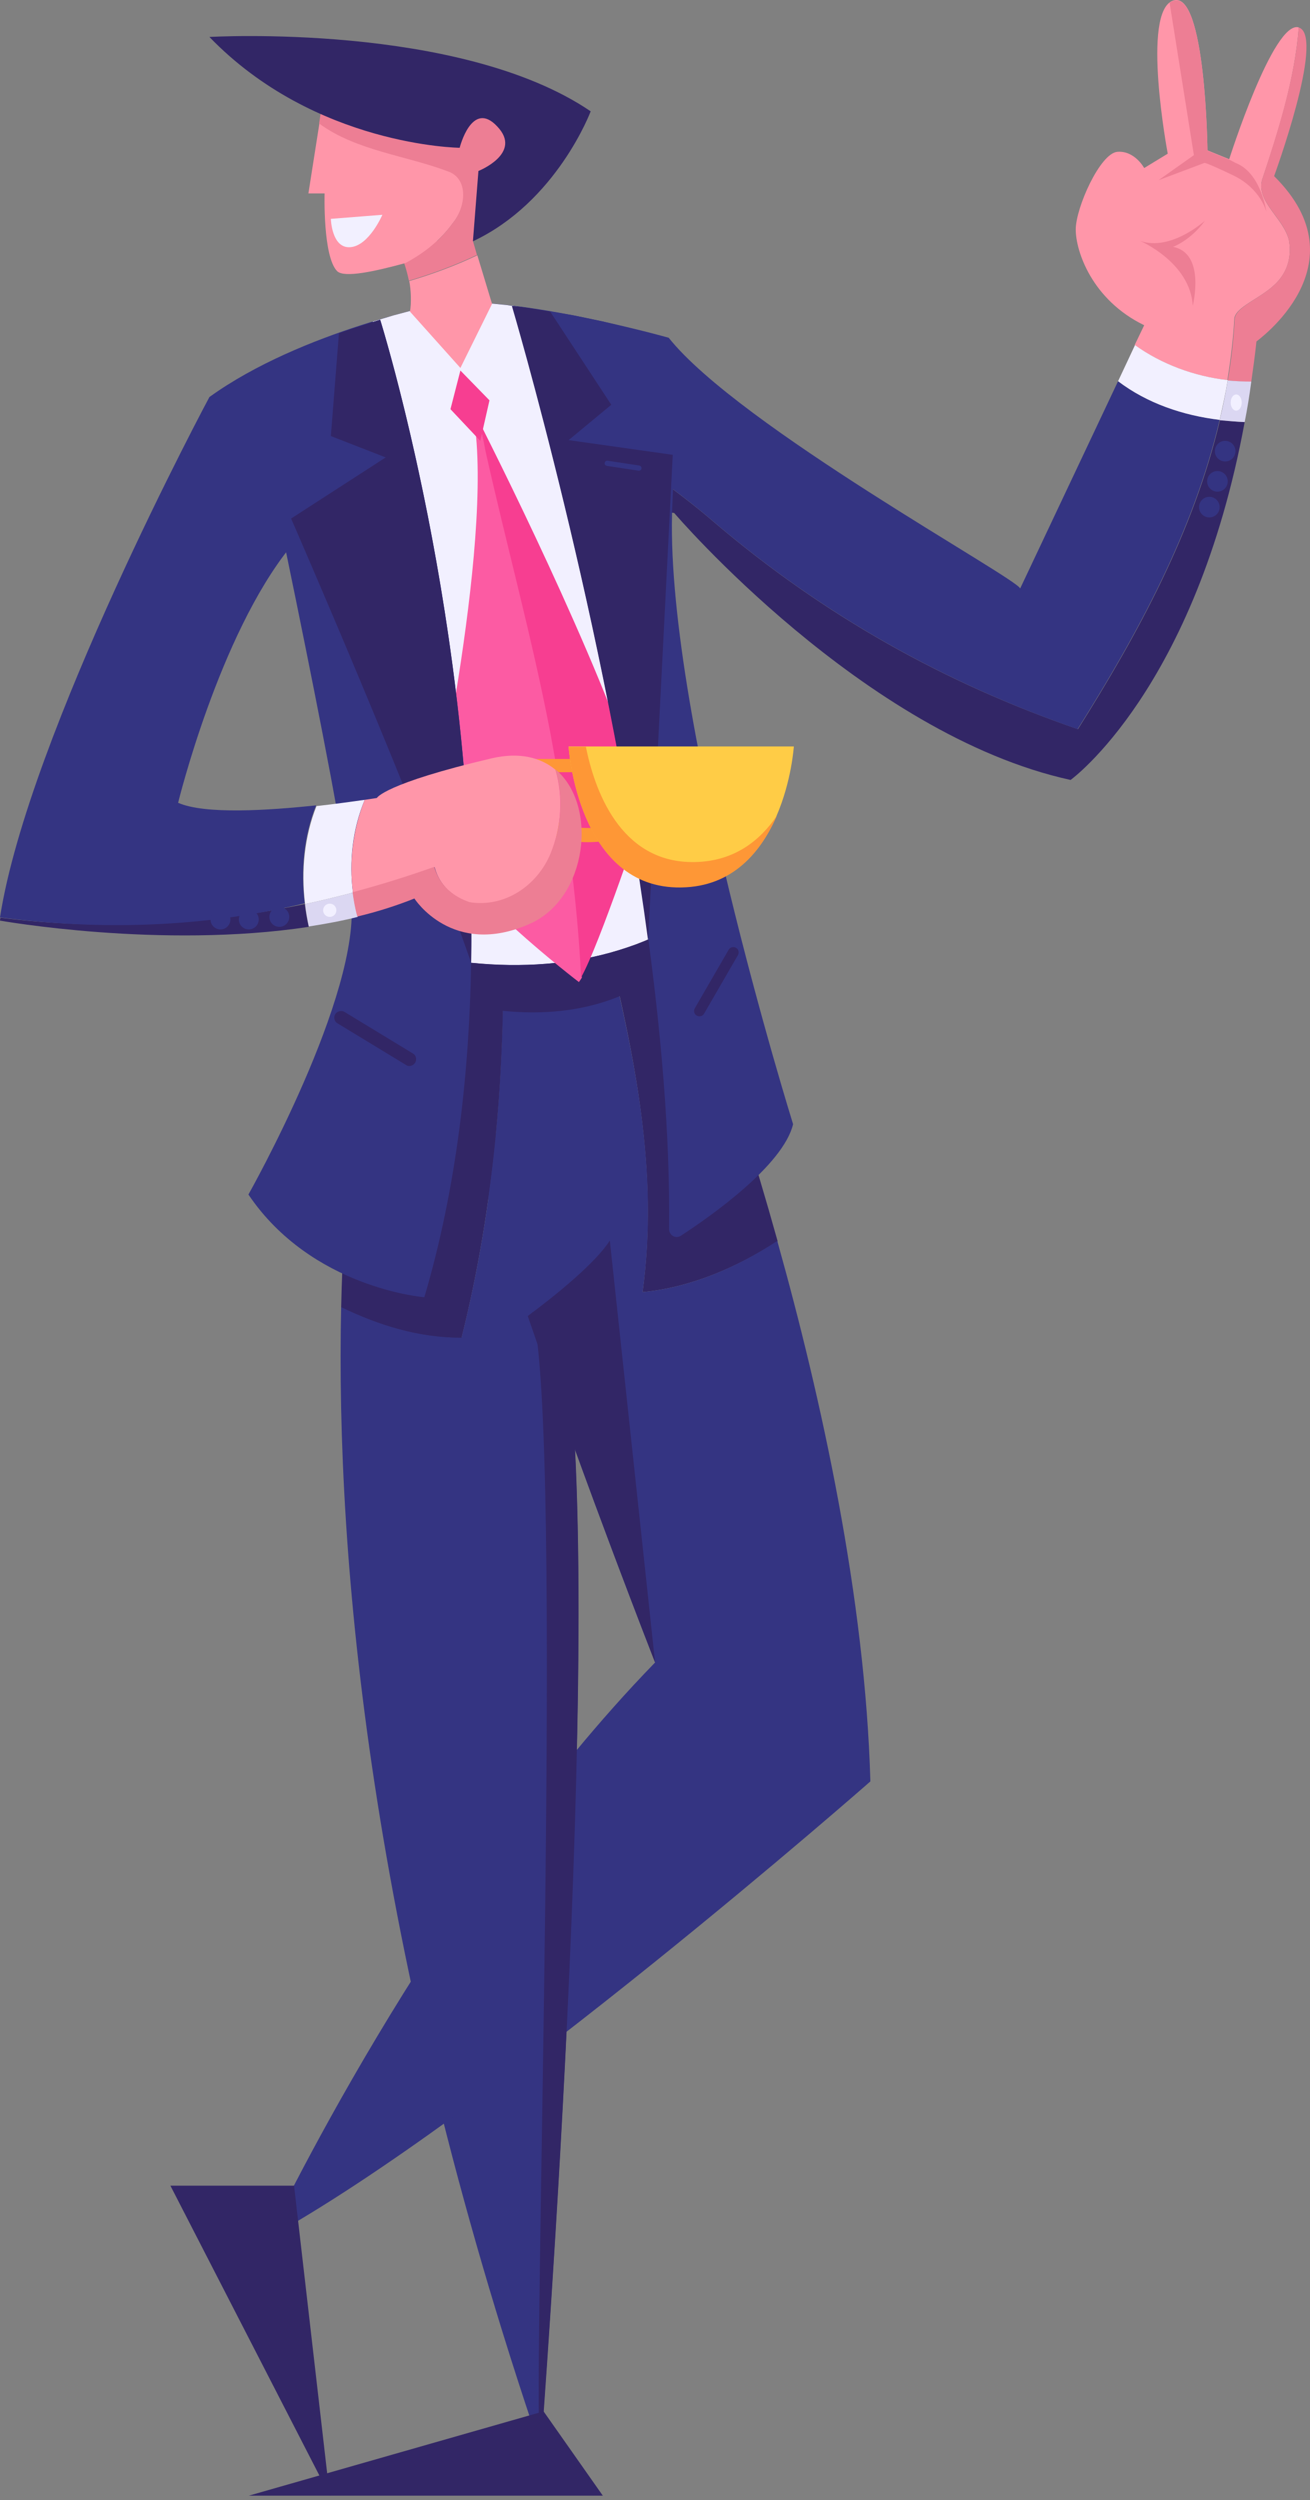 <svg width="260" height="496" viewBox="0 0 260 496" fill="none" xmlns="http://www.w3.org/2000/svg">
<rect x="0" y="0" width="260" height="496" fill="#808080" stroke="none"/>
<path d="M93.861 47.799H78.449C78.449 47.799 80.348 51.597 81.151 55.688C85.826 54.3 90.355 52.62 94.665 50.575L93.861 47.799Z" fill="#ED7E94"/>
<path d="M89.844 44.293C92.546 41.079 93.058 35.673 89.332 34.067C80.932 30.78 70.852 29.976 63.402 24.425L61.21 38.376H64.424C64.424 38.376 64.059 50.867 66.908 53.788C68.296 55.176 74.358 53.861 80.494 52.181C84.146 50.209 87.36 47.726 89.844 44.293Z" fill="#FF96A9"/>
<path d="M107.301 24.497C107.301 24.497 79.033 9.816 64.351 18.07L63.329 24.497C70.779 29.976 80.786 30.852 89.259 34.139C92.984 35.746 92.473 41.151 89.77 44.365C87.287 47.798 84.073 50.355 80.421 52.254C87.141 50.355 93.861 47.871 93.861 47.871L107.301 24.497Z" fill="#ED7E94"/>
<path d="M91.232 29.319C91.232 29.319 62.526 29.027 41.562 7.333C41.562 7.333 91.232 4.411 117.235 22.087C117.235 22.087 110.515 40.056 93.861 47.872L94.957 33.921C94.957 33.921 103.795 30.415 98.682 25.082C93.642 19.677 91.232 29.319 91.232 29.319Z" fill="#322666"/>
<path d="M98.39 225.441C87.36 204.039 75.381 193.521 75.381 193.521C75.381 193.521 68.661 216.383 67.711 259.406C75.162 262.985 82.978 265.468 91.597 265.468C94.884 252.321 97.075 238.954 98.39 225.441Z" fill="#322666"/>
<path d="M110.515 257.36C107.228 244.87 102.845 234.206 98.39 225.44C97.075 238.954 94.883 252.32 91.597 265.395C82.977 265.395 75.162 262.912 67.711 259.333C66.616 309.221 73.336 386.209 107.301 485.914C107.301 485.987 121.764 300.31 110.515 257.36Z" fill="#343482"/>
<path d="M127.534 256.338C136.884 255.461 146.014 251.59 154.341 246.258C145.065 212.95 135.788 189.284 135.788 189.284C135.788 189.284 128.995 187.75 120.522 187.02C126 209.736 130.748 232.599 127.534 256.338Z" fill="#322666"/>
<path d="M127.534 256.339C130.821 232.672 126 209.737 120.449 186.947C113.802 186.363 106.059 186.217 99.777 187.678C100.07 204.405 99.193 221.059 96.929 237.493C109.273 276.864 130.018 329.821 130.018 329.821C85.096 375.984 53.102 444.061 53.102 444.061C97.075 419.883 172.748 353.414 172.748 353.414C171.725 317.038 163.033 277.448 154.268 246.186C146.014 251.591 136.884 255.462 127.534 256.339Z" fill="#343482"/>
<path d="M99.851 187.677C93.496 189.138 88.748 192.279 88.091 198.268C87.433 204.331 91.305 219.524 96.929 237.493C99.266 221.058 100.07 204.404 99.851 187.677Z" fill="#322666"/>
<path d="M254.192 55.103C255.799 52.985 256.31 50.282 255.799 47.58C254.703 43.27 249.371 40.056 250.466 35.746C253.753 25.959 256.967 15.732 257.771 5.433C252.731 3.972 243.966 31.583 243.966 31.583L239.656 29.83C239.656 29.83 239.291 -2.017 232.863 0.101C226.435 2.219 231.767 30.487 231.767 30.487L227.092 33.336C227.092 33.336 225.193 29.83 221.76 30.122C218.327 30.414 213.506 41.225 213.506 45.534C213.506 49.844 216.72 59.486 227.092 64.526L225.193 68.47C230.452 72.195 236.953 74.679 243.6 75.409C244.258 71.392 244.769 67.228 244.988 63.065C245.572 60.435 251.489 58.828 254.192 55.103Z" fill="#FF96A9"/>
<path d="M252.877 34.943C252.877 34.943 262.884 7.625 257.917 5.507C257.844 5.507 257.771 5.434 257.771 5.434C256.968 15.733 253.681 25.886 250.467 35.747C249.371 40.056 254.776 43.27 255.799 47.58C256.31 50.282 255.799 52.912 254.192 55.103C251.49 58.828 245.573 60.435 245.062 63.138C244.843 67.302 244.404 71.392 243.674 75.482C245.208 75.629 246.742 75.775 248.349 75.702C248.714 73.145 249.079 70.516 249.371 67.74C249.298 67.74 270.773 52.62 252.877 34.943Z" fill="#ED7E94"/>
<path d="M0.073 182.053C0.073 182.272 0 182.418 0 182.638C0 182.638 31.92 188.335 61.283 183.879C60.918 182.418 60.699 180.885 60.48 179.351C40.685 183.514 20.16 184.61 0.073 182.053Z" fill="#322666"/>
<path d="M141.485 103.385C137.76 100.171 133.451 96.957 129.141 93.743C128.922 96.227 128.411 98.564 128.045 100.901C131.625 101.413 133.816 101.778 133.816 101.778C133.816 101.778 171.36 145.75 212.484 154.735C212.484 154.735 237.246 136.839 247.034 83.736C245.427 83.663 243.747 83.517 242.14 83.298C236.954 105.357 225.924 125.663 213.945 144.655C187.649 135.597 163.472 122.157 141.485 103.385Z" fill="#322666"/>
<path d="M202.477 116.751C201.746 114.633 146.672 84.539 132.72 67.009C132.72 67.009 103.211 58.682 88.091 60.143C88.091 60.143 59.896 65.548 41.562 78.769C41.562 78.769 5.624 145.77 0 182C20.087 184.629 40.5 184 60.48 179.204C59.677 172.557 60.334 165.764 62.744 159.774C53.176 160.797 40.612 161.6 35.353 159.263C35.353 159.263 43.461 126.028 57.631 108.498C69.172 94.254 112.268 98.71 127.972 100.828C128.338 98.491 128.849 96.153 129.068 93.67C133.378 96.884 137.687 100.098 141.412 103.311C163.399 122.084 187.576 135.524 213.872 144.654C225.851 125.663 236.88 105.357 242.067 83.297C234.689 82.348 227.677 80.01 221.906 75.628L202.477 116.751Z" fill="#343482"/>
<path d="M134.546 183.441C129.506 159.336 110.004 67.228 104.379 61.093L100.508 60.508L96.71 60.143L93.277 59.997H90.355L88.091 60.143L84.95 60.8L81.736 61.604L78.157 62.554L73.993 63.795C73.993 63.795 84.365 156.342 77.134 187.823C95.979 193.229 117.6 193.229 134.546 183.441Z" fill="#F2F0FF"/>
<path d="M77.134 187.896C76.623 190.087 76.038 191.913 75.381 193.52C75.381 193.52 111.903 212.585 135.715 189.211C135.715 189.211 135.277 187.093 134.546 183.44C117.6 193.228 95.979 193.228 77.134 187.896Z" fill="#322666"/>
<path d="M96.418 89.434C96.053 87.316 95.468 85.197 94.884 83.079C94.08 81.399 93.569 80.522 93.569 80.522C98.901 103.604 85.388 164.596 85.388 164.596C90.428 176.21 114.898 194.836 114.898 194.836C115.044 194.617 115.263 194.324 115.482 193.959C114.679 177.744 112.414 161.82 109.347 145.312C105.548 125.883 100.727 108.717 96.418 89.434Z" fill="#FC5BA3"/>
<path d="M94.811 83.079C95.468 85.197 95.979 87.316 96.344 89.434C100.654 108.717 105.475 125.956 109.2 145.239C112.268 161.747 114.532 177.671 115.336 193.886C118.915 187.678 127.972 160.432 127.972 160.432C122.275 138.227 100.435 94.109 94.811 83.079Z" fill="#F73E91"/>
<path d="M75.454 63.43C75.454 63.43 109.493 171.899 84.219 257.361C84.219 257.361 61.868 255.608 49.305 236.981C49.305 236.981 71.729 197.319 69.684 178.327C67.639 159.263 49.305 74.021 49.305 74.021L52.738 72.195L55.806 70.734L59.093 69.273L62.599 67.812L66.324 66.424L69.684 65.256L75.454 63.43Z" fill="#343482"/>
<path d="M221.907 75.628C227.677 80.011 234.762 82.421 242.067 83.298C242.651 80.668 243.236 78.112 243.674 75.409C237.027 74.678 230.453 72.195 225.267 68.47L221.907 75.628Z" fill="#F2F0FF"/>
<path d="M247.033 83.736C247.545 81.18 247.983 78.477 248.348 75.702C246.814 75.702 245.28 75.629 243.673 75.482C243.235 78.112 242.724 80.742 242.066 83.371C243.746 83.517 245.353 83.663 247.033 83.736Z" fill="#DBD7F2"/>
<path d="M81.225 55.761C81.59 57.514 81.663 60.216 81.371 61.823L91.378 72.999L97.659 60.289L94.738 50.648C90.428 52.693 85.899 54.373 81.225 55.761Z" fill="#FF96A9"/>
<path d="M101.677 60.727C101.677 60.727 133.67 168.832 132.793 243.848C132.793 245.09 134.108 245.82 135.131 245.163C140.974 241.364 155.437 231.211 157.409 223.03C157.409 223.03 131.552 140.272 133.451 100.025C134.546 77.162 132.72 67.082 132.72 67.082L126.804 65.548L119.719 63.795L113.802 62.554L107.447 61.531C107.447 61.531 103.43 60.801 101.677 60.727Z" fill="#343482"/>
<path d="M107.885 478.391L119.645 495.118H49.377L107.885 478.391Z" fill="#322666"/>
<path d="M133.524 90.237L112.852 87.315L121.325 80.303L109.2 61.823L107.447 61.531C107.447 61.531 103.43 60.801 101.604 60.727C101.604 60.727 120.23 123.472 128.63 186.582L133.524 90.237Z" fill="#322666"/>
<path d="M58.362 433.615H33.819L65.447 495.118L58.362 433.615Z" fill="#322666"/>
<path d="M116.651 167.079C112.341 167.079 108.908 165.91 106.278 163.646C101.238 159.19 101.457 152.178 101.457 151.886C101.457 151.156 102.115 150.571 102.772 150.571H117.454C118.184 150.571 118.769 151.156 118.769 151.886C118.769 152.617 118.184 153.201 117.454 153.201H104.233C104.452 155.173 105.183 158.971 108.104 161.528C111.099 164.084 115.628 164.888 121.544 163.792C122.275 163.646 123.005 164.157 123.078 164.888C123.225 165.618 122.713 166.349 121.983 166.422C120.157 166.933 118.331 167.079 116.651 167.079Z" fill="#FE9736"/>
<path d="M112.853 148.088H157.555C157.555 148.088 155.802 175.625 135.204 175.991C114.606 176.356 112.853 148.088 112.853 148.088Z" fill="#FFCC46"/>
<path d="M137.906 171.024C122.859 171.316 117.893 156.196 116.286 148.161H112.853C112.853 148.161 114.606 176.429 135.204 176.064C145.576 175.918 151.127 168.832 154.195 161.82C150.835 166.787 145.722 170.878 137.906 171.024Z" fill="#FE9736"/>
<path d="M65.666 43.416L75.892 42.612C75.892 42.612 73.263 48.748 69.537 49.04C65.812 49.332 65.666 43.416 65.666 43.416Z" fill="#F2F0FF"/>
<path d="M61.284 183.806C64.571 183.295 67.785 182.71 70.999 181.907C70.56 180.3 70.268 178.693 70.049 177.086C66.908 177.889 63.767 178.693 60.553 179.35C60.699 180.811 60.992 182.345 61.284 183.806Z" fill="#DBD7F2"/>
<path d="M72.386 158.679C70.195 158.971 66.762 159.482 62.818 159.92C60.407 165.983 59.75 172.776 60.553 179.35C63.767 178.693 66.908 177.889 70.049 177.086C69.245 170.877 69.976 164.449 72.386 158.679Z" fill="#F2F0FF"/>
<path d="M69.757 65.256L67.273 66.132L65.666 86.511L76.549 90.748L57.777 102.873C57.777 102.873 83.197 161.089 93.496 190.964C94.591 124.421 75.454 63.43 75.454 63.43L69.757 65.256Z" fill="#322666"/>
<path d="M93.203 179.058C100.216 180.154 106.643 175.844 109.273 169.416C111.391 164.23 111.83 158.095 110.223 152.689C107.301 150.279 103.137 149.183 97.659 150.425C76.184 155.465 74.796 158.314 74.796 158.314C74.796 158.314 73.92 158.46 72.386 158.679C70.049 164.522 69.245 170.877 70.049 177.086C75.527 175.625 80.932 173.945 86.264 172.046C87.287 175.844 89.99 177.962 93.203 179.058Z" fill="#FF96A9"/>
<path d="M110.223 152.616C111.903 158.021 111.391 164.157 109.273 169.343C106.57 175.771 100.143 180.081 93.204 178.985C89.99 177.889 87.287 175.771 86.191 171.973C80.859 173.872 75.454 175.552 69.976 177.013C70.195 178.62 70.487 180.3 70.925 181.834C74.87 180.884 78.595 179.715 82.247 178.255C82.247 178.255 89.77 190.088 105.11 183.295C116.65 178.255 118.769 159.701 110.223 152.616Z" fill="#ED7E94"/>
<path d="M239.145 43.781C239.145 43.781 232.425 49.917 226.289 47.799C226.289 47.799 236.223 52.035 236.734 60.654C236.734 60.654 239.364 50.209 232.79 48.967C232.79 49.04 236.442 47.58 239.145 43.781Z" fill="#ED7E94"/>
<path d="M251.343 42.028C251.343 42.028 250.321 34.286 245.208 32.314L243.966 31.656L239.656 29.903C239.656 29.903 239.291 -1.944 232.863 0.174C232.571 0.247 232.352 0.394 232.133 0.54L236.954 30.78L229.941 35.747L239.072 32.314C239.072 32.314 239.437 32.241 244.769 34.797C250.248 37.427 251.343 42.028 251.343 42.028Z" fill="#ED7E94"/>
<path d="M65.447 181.907C66.173 181.907 66.762 181.318 66.762 180.592C66.762 179.866 66.173 179.277 65.447 179.277C64.721 179.277 64.132 179.866 64.132 180.592C64.132 181.318 64.721 181.907 65.447 181.907Z" fill="#F2F0FF"/>
<path d="M55.44 183.879C56.529 183.879 57.412 182.996 57.412 181.907C57.412 180.818 56.529 179.935 55.44 179.935C54.351 179.935 53.468 180.818 53.468 181.907C53.468 182.996 54.351 183.879 55.44 183.879Z" fill="#343482"/>
<path d="M49.377 184.391C50.467 184.391 51.35 183.508 51.35 182.418C51.35 181.329 50.467 180.446 49.377 180.446C48.288 180.446 47.405 181.329 47.405 182.418C47.405 183.508 48.288 184.391 49.377 184.391Z" fill="#343482"/>
<path d="M43.753 184.391C44.842 184.391 45.725 183.508 45.725 182.418C45.725 181.329 44.842 180.446 43.753 180.446C42.664 180.446 41.781 181.329 41.781 182.418C41.781 183.508 42.664 184.391 43.753 184.391Z" fill="#343482"/>
<path d="M245.353 81.472C245.959 81.472 246.449 80.752 246.449 79.865C246.449 78.977 245.959 78.258 245.353 78.258C244.748 78.258 244.258 78.977 244.258 79.865C244.258 80.752 244.748 81.472 245.353 81.472Z" fill="#F2F0FF"/>
<path d="M243.162 91.551C244.292 91.551 245.208 90.636 245.208 89.506C245.208 88.377 244.292 87.461 243.162 87.461C242.033 87.461 241.117 88.377 241.117 89.506C241.117 90.636 242.033 91.551 243.162 91.551Z" fill="#343482"/>
<path d="M241.628 97.542C242.758 97.542 243.673 96.626 243.673 95.496C243.673 94.367 242.758 93.451 241.628 93.451C240.499 93.451 239.583 94.367 239.583 95.496C239.583 96.626 240.499 97.542 241.628 97.542Z" fill="#343482"/>
<path d="M240.021 102.654C241.151 102.654 242.066 101.738 242.066 100.609C242.066 99.479 241.151 98.564 240.021 98.564C238.892 98.564 237.976 99.479 237.976 100.609C237.976 101.738 238.892 102.654 240.021 102.654Z" fill="#343482"/>
<path d="M126.804 93.378H126.731L120.449 92.428C120.157 92.355 119.938 92.136 120.011 91.844C120.084 91.552 120.303 91.333 120.595 91.406L126.877 92.355C127.169 92.428 127.388 92.647 127.315 92.94C127.315 93.159 127.096 93.378 126.804 93.378Z" fill="#343482"/>
<path d="M81.225 211.489C81.005 211.489 80.713 211.416 80.567 211.27L66.981 203.016C66.324 202.651 66.178 201.774 66.543 201.19C66.908 200.606 67.785 200.387 68.369 200.752L81.955 209.006C82.612 209.371 82.758 210.247 82.393 210.832C82.101 211.27 81.663 211.489 81.225 211.489Z" fill="#322666"/>
<path d="M138.783 201.629C138.637 201.629 138.418 201.556 138.271 201.482C137.76 201.19 137.614 200.533 137.906 200.022L144.626 188.408C144.918 187.896 145.576 187.75 146.087 188.042C146.598 188.335 146.745 188.992 146.452 189.503L139.732 201.117C139.513 201.482 139.148 201.629 138.783 201.629Z" fill="#322666"/>
<path d="M91.377 73.51L89.405 81.179L95.322 87.461L97.148 79.426L91.377 73.51Z" fill="#F73E91"/>
<path d="M111.245 260.355H105.621C112.049 283.876 105.621 472.912 107.155 485.33C107.228 485.549 107.301 485.768 107.374 485.987C107.301 485.987 121.179 308.199 111.245 260.355Z" fill="#322666"/>
<path d="M104.745 261.086C116.432 295.198 130.018 329.82 130.018 329.82L121.033 246.112C118.258 250.495 110.369 256.923 104.745 261.086Z" fill="#322666"/>
</svg>
